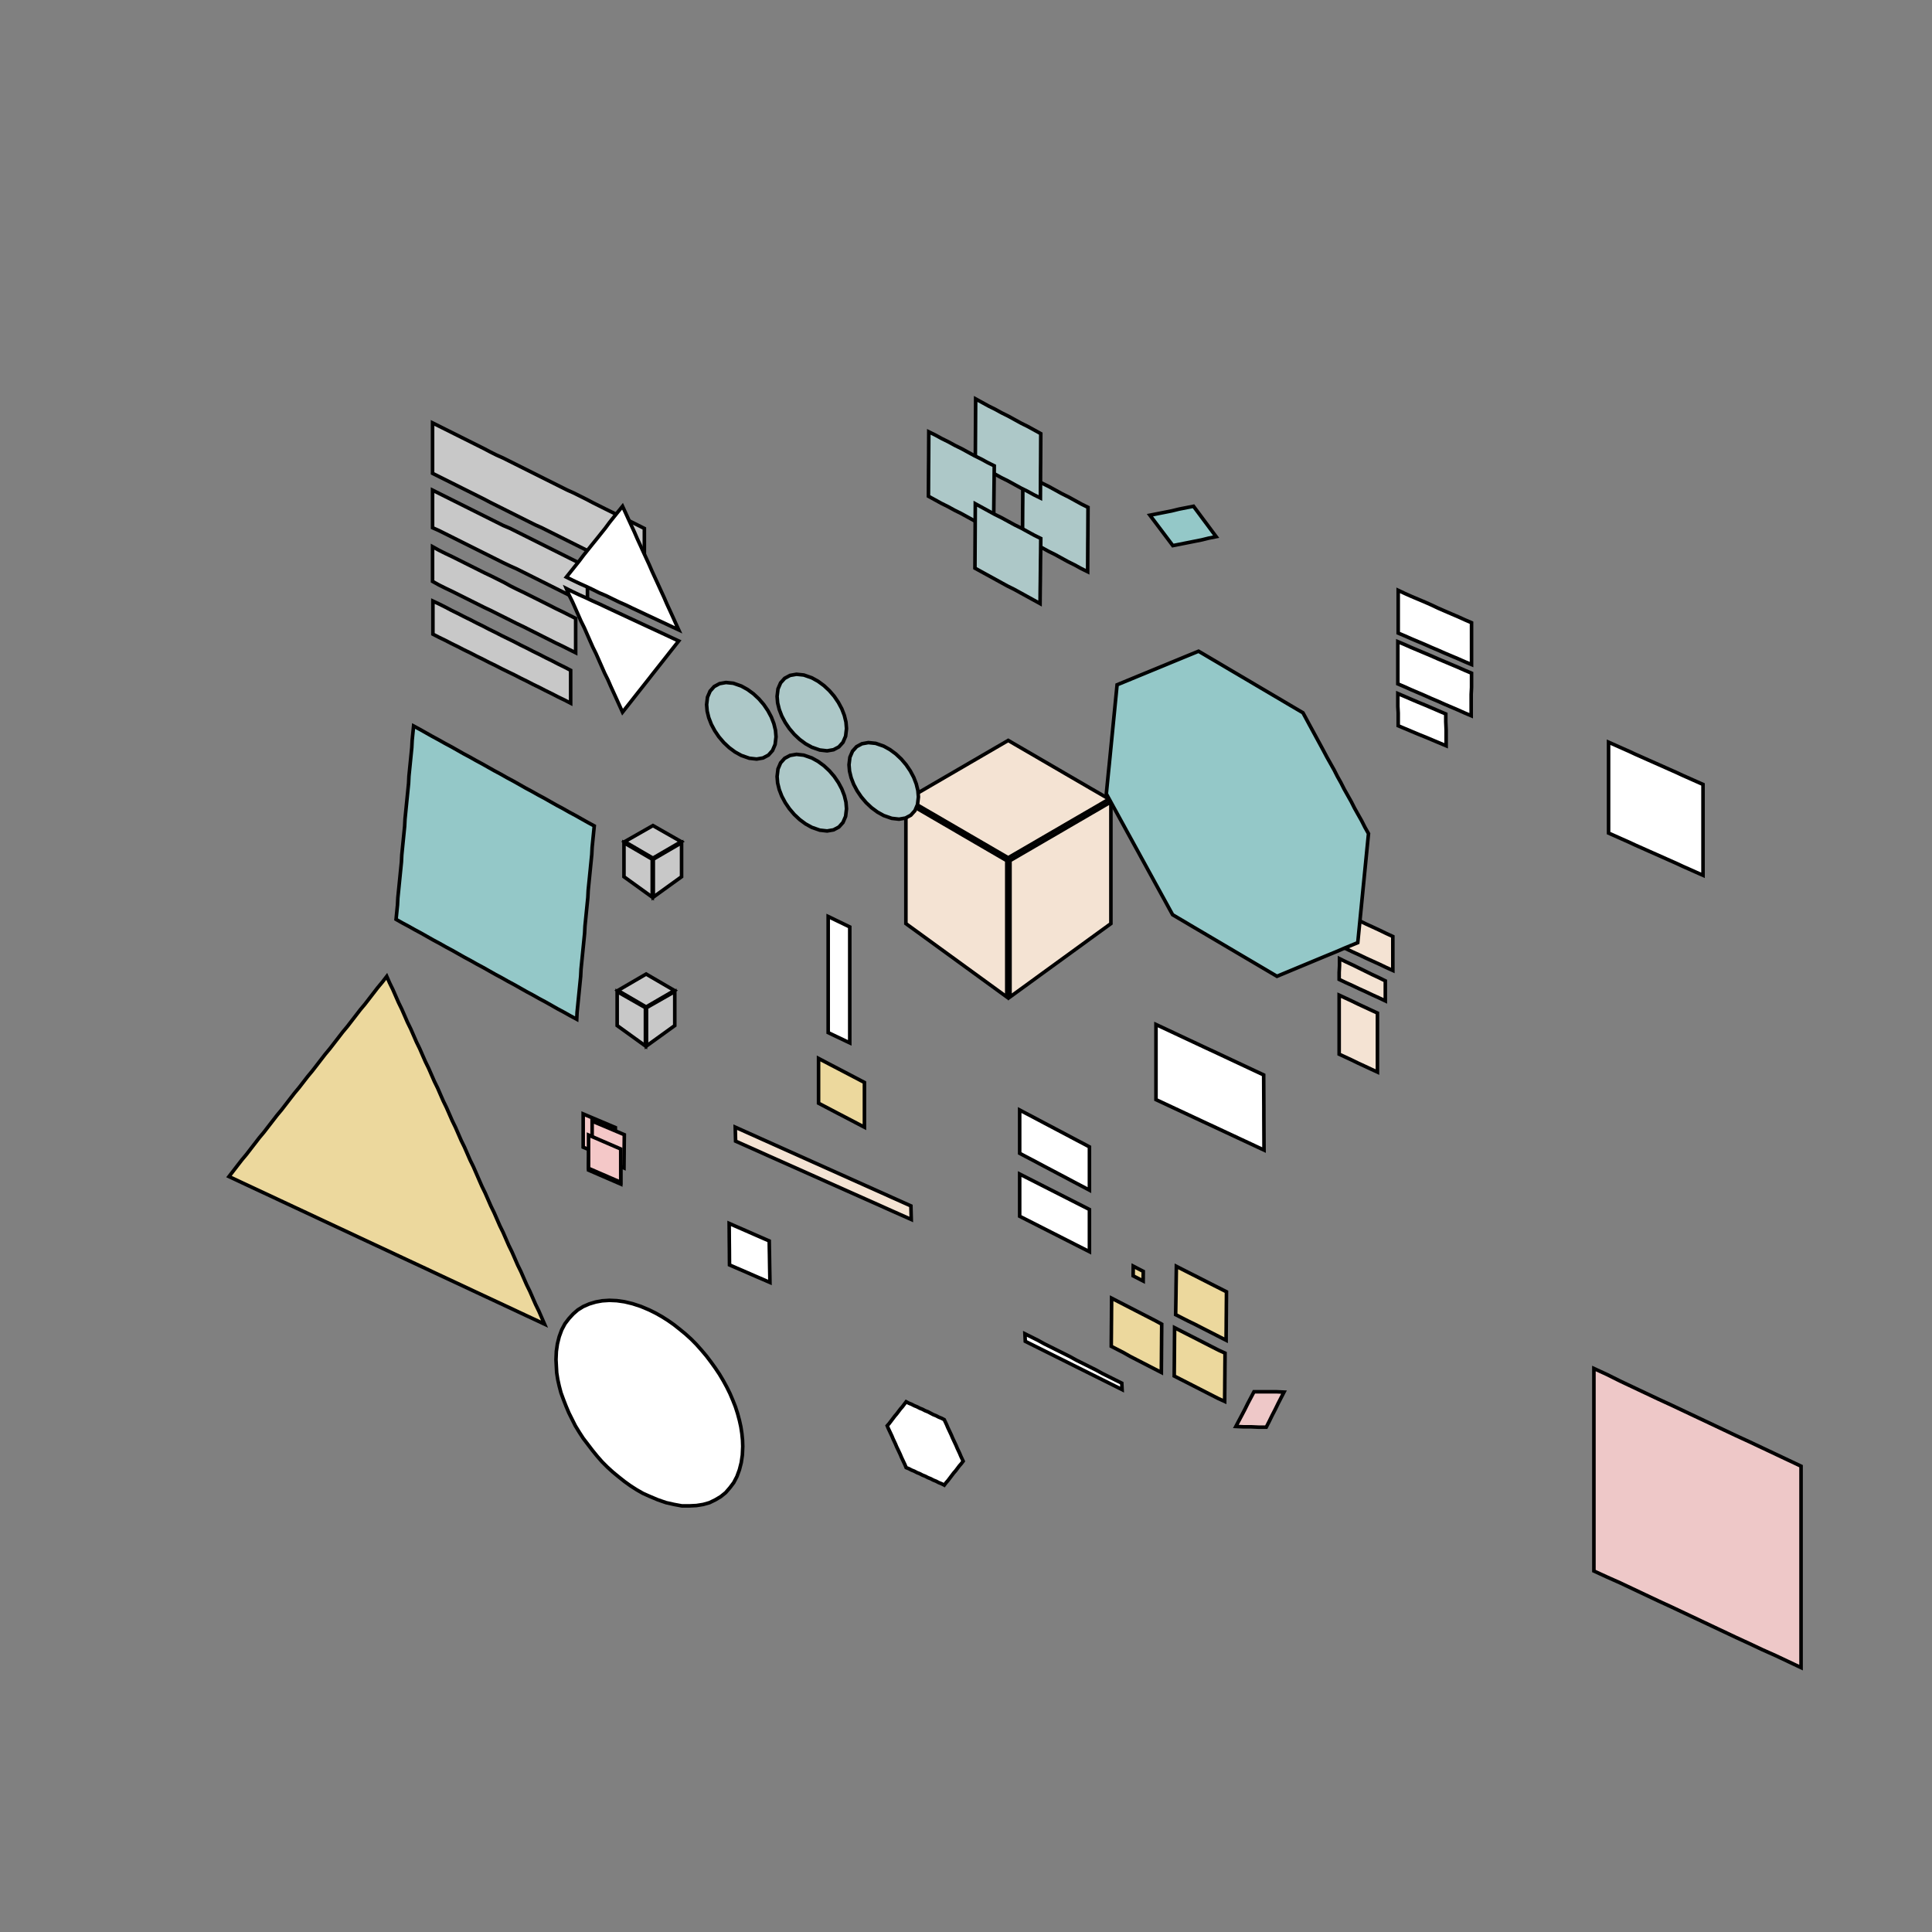 <!DOCTYPE svg>
<svg xmlns="http://www.w3.org/2000/svg" xmlns:xlink="http://www.w3.org/1999/xlink" width="1080" height="1080">
<rect width="100%" height="100%" fill="#808080" stroke="none"/>
<g transform="translate(540,540)">
<g transform="scale(2,2)">
<path stroke="rgb(0,0,0)" stroke-opacity="1" fill="rgb(148,200,200)" fill-opacity="1" id="bb1_2_" d="M-154.4 -67.08 L-152.6 -66.11 L-150.9 -65.15 L-149.2 -64.19 L-147.4 -63.22 L-145.7 -62.26 L-143.9 -61.3 L-142.2 -60.34 L-140.5 -59.37 L-138.7 -58.41 L-137 -57.45 L-135.2 -56.48 L-133.5 -55.52 L-131.8 -54.56 L-130 -53.6 L-128.3 -52.63 L-126.5 -51.67 L-124.8 -50.71 L-123.1 -49.74 L-121.3 -48.78 L-119.6 -47.82 L-117.8 -46.86 L-116.1 -45.89 L-114.4 -44.93 L-112.6 -43.97 L-110.9 -43 L-109.1 -42.04 L-107.4 -41.08 L-105.7 -40.12 L-103.9 -39.15 L-104.1 -37.15 L-104.3 -35.15 L-104.5 -33.15 L-104.6 -31.15 L-104.8 -29.15 L-105 -27.14 L-105.2 -25.14 L-105.4 -23.14 L-105.6 -21.14 L-105.7 -19.14 L-105.9 -17.14 L-106.1 -15.14 L-106.3 -13.13 L-106.5 -11.13 L-106.6 -9.132 L-106.8 -7.13 L-107 -5.129 L-107.2 -3.127 L-107.4 -1.126 L-107.6 0.876 L-107.7 2.877 L-107.9 4.878 L-108.1 6.88 L-108.3 8.881 L-108.5 10.88 L-108.7 12.88 L-108.8 14.89 L-110.6 13.92 L-112.3 12.96 L-114.1 12 L-115.8 11.03 L-117.5 10.07 L-119.3 9.109 L-121 8.146 L-122.8 7.183 L-124.5 6.22 L-126.2 5.257 L-128 4.294 L-129.7 3.331 L-131.5 2.368 L-133.2 1.406 L-134.9 0.443 L-136.7 -0.52 L-138.4 -1.483 L-140.2 -2.446 L-141.9 -3.409 L-143.6 -4.372 L-145.4 -5.334 L-147.1 -6.297 L-148.9 -7.26 L-150.6 -8.223 L-152.3 -9.186 L-154.1 -10.15 L-155.8 -11.11 L-157.6 -12.07 L-159.3 -13.04 L-159.1 -15.04 L-158.9 -17.04 L-158.8 -19.04 L-158.6 -21.04 L-158.4 -23.04 L-158.2 -25.05 L-158 -27.05 L-157.8 -29.05 L-157.7 -31.05 L-157.5 -33.05 L-157.3 -35.05 L-157.1 -37.05 L-156.9 -39.06 L-156.8 -41.06 L-156.6 -43.06 L-156.4 -45.06 L-156.2 -47.06 L-156 -49.06 L-155.8 -51.06 L-155.7 -53.07 L-155.5 -55.07 L-155.3 -57.07 L-155.1 -59.07 L-154.9 -61.07 L-154.8 -63.07 L-154.6 -65.07 L-154.4 -67.08 Z " />
<path stroke="rgb(0,0,0)" stroke-opacity="1" fill="rgb(236,216,157)" fill-opacity="1" id="pr2_1_" d="M72.7 104.6 L70.94 103.7 L69.18 102.8 L67.41 101.9 L65.65 101 L63.89 100.1 L62.13 99.25 L60.36 98.35 L58.6 97.45 L58.63 95.52 L58.66 93.59 L58.69 91.66 L58.71 89.74 L58.74 87.81 L58.77 85.88 L58.8 83.95 L60.55 84.84 L62.3 85.73 L64.05 86.61 L65.8 87.5 L67.55 88.39 L69.3 89.28 L71.05 90.16 L72.8 91.05 L72.79 92.99 L72.77 94.94 L72.76 96.88 L72.74 98.82 L72.73 100.8 L72.71 102.7 L72.7 104.6 Z " />
<path stroke="rgb(0,0,0)" stroke-opacity="1" fill="rgb(236,216,157)" fill-opacity="1" id="pr1_1_" d="M49.52 88.04 L49.17 87.86 L48.82 87.68 L48.47 87.5 L48.12 87.32 L47.77 87.14 L47.42 86.96 L47.07 86.78 L46.72 86.6 L46.72 86.21 L46.72 85.83 L46.73 85.44 L46.73 85.05 L46.73 84.67 L46.73 84.28 L46.74 83.89 L47.09 84.07 L47.44 84.25 L47.79 84.44 L48.14 84.62 L48.49 84.8 L48.84 84.98 L49.19 85.16 L49.54 85.34 L49.54 85.72 L49.54 86.11 L49.53 86.49 L49.53 86.88 L49.53 87.27 L49.52 87.65 L49.52 88.04 Z " />
<path stroke="rgb(0,0,0)" stroke-opacity="1" fill="rgb(236,216,157)" fill-opacity="1" id="pr3_1_" d="M54.6 113.6 L52.85 112.7 L51.1 111.8 L49.35 110.9 L47.6 110 L45.85 109.1 L44.1 108.1 L42.35 107.2 L40.6 106.3 L40.61 104.4 L40.63 102.5 L40.64 100.6 L40.66 98.64 L40.67 96.71 L40.69 94.78 L40.7 92.85 L42.45 93.75 L44.2 94.65 L45.95 95.55 L47.7 96.45 L49.45 97.35 L51.2 98.25 L52.95 99.15 L54.7 100.1 L54.69 102 L54.67 103.9 L54.66 105.8 L54.64 107.8 L54.63 109.7 L54.61 111.6 L54.6 113.6 Z " />
<path stroke="rgb(0,0,0)" stroke-opacity="1" fill="rgb(236,216,157)" fill-opacity="1" id="pr4_1_" d="M72.3 121.7 L70.54 120.9 L68.77 120 L67.01 119.1 L65.25 118.2 L63.49 117.3 L61.73 116.4 L59.96 115.5 L58.2 114.6 L58.21 112.7 L58.23 110.8 L58.24 108.9 L58.26 106.9 L58.27 105 L58.29 103.1 L58.3 101.1 L60.06 102 L61.82 102.9 L63.59 103.8 L65.35 104.7 L67.11 105.6 L68.87 106.5 L70.64 107.4 L72.4 108.2 L72.39 110.2 L72.37 112.1 L72.36 114 L72.34 116 L72.33 117.9 L72.31 119.8 L72.3 121.7 Z " />
<path stroke="rgb(0,0,0)" stroke-opacity="1" fill="rgb(238,200,200)" fill-opacity="1" id="ll1_1_" d="M233.4 196.1 L229.8 194.4 L226.2 192.7 L222.6 191.1 L219 189.4 L215.3 187.7 L211.7 186 L208.1 184.3 L204.5 182.6 L200.9 180.9 L197.3 179.2 L193.6 177.5 L190 175.8 L186.4 174.1 L182.8 172.4 L179.2 170.8 L175.5 169.1 L175.5 165 L175.5 161 L175.5 157 L175.5 152.9 L175.5 148.9 L175.5 144.8 L175.5 140.8 L175.5 136.8 L175.5 132.7 L175.5 128.7 L175.5 124.7 L175.5 120.6 L175.5 116.6 L175.5 112.5 L179.2 114.2 L182.8 116 L186.4 117.7 L190 119.4 L193.6 121.1 L197.3 122.8 L200.9 124.5 L204.5 126.2 L208.1 127.9 L211.7 129.6 L215.3 131.3 L219 133 L222.6 134.7 L226.2 136.4 L229.8 138.1 L233.4 139.8 L233.4 143.8 L233.4 147.9 L233.4 151.9 L233.4 155.9 L233.4 159.9 L233.4 163.9 L233.4 168 L233.4 172 L233.4 176 L233.4 180 L233.4 184.1 L233.4 188.1 L233.4 192.1 L233.4 196.1 Z " />
<path stroke="rgb(0,0,0)" stroke-opacity="1" fill="rgb(255,255,255)" fill-opacity="1" id="cl1_1_" d="M43.63 118.4 L41.83 117.5 L40.03 116.6 L38.22 115.7 L36.42 114.8 L34.61 113.9 L32.81 113 L31 112.1 L29.2 111.2 L27.4 110.3 L25.59 109.4 L23.79 108.5 L21.98 107.6 L20.18 106.7 L18.37 105.8 L16.57 104.9 L16.47 102.8 L18.27 103.7 L20.08 104.6 L21.88 105.6 L23.69 106.5 L25.49 107.4 L27.3 108.3 L29.1 109.2 L30.9 110.2 L32.71 111.1 L34.51 112 L36.32 112.9 L38.12 113.9 L39.93 114.8 L41.73 115.7 L43.54 116.6 L43.63 118.4 Z " />
<path stroke="rgb(0,0,0)" stroke-opacity="1" fill="rgb(255,255,255)" fill-opacity="1" id="a5_2_" d="M206 -50.75 L204.1 -51.59 L202.2 -52.44 L200.3 -53.28 L198.5 -54.12 L196.6 -54.96 L194.7 -55.81 L192.8 -56.65 L190.9 -57.49 L189 -58.34 L187.1 -59.18 L185.3 -60.02 L183.4 -60.86 L181.5 -61.71 L179.6 -62.55 L179.6 -60.6 L179.6 -58.64 L179.6 -56.69 L179.6 -54.73 L179.6 -52.78 L179.6 -50.83 L179.6 -48.87 L179.6 -46.92 L179.6 -44.97 L179.6 -43.01 L179.6 -41.06 L179.6 -39.1 L179.6 -37.15 L181.5 -36.31 L183.4 -35.46 L185.3 -34.62 L187.1 -33.78 L189 -32.94 L190.9 -32.09 L192.8 -31.25 L194.7 -30.41 L196.6 -29.56 L198.5 -28.72 L200.3 -27.88 L202.2 -27.04 L204.1 -26.19 L206 -25.35 L206 -27.3 L206 -29.26 L206 -31.21 L206 -33.17 L206 -35.12 L206 -37.07 L206 -39.03 L206 -40.98 L206 -42.93 L206 -44.89 L206 -46.84 L206 -48.8 L206 -50.75 Z " />
<path stroke="rgb(0,0,0)" stroke-opacity="1" fill="rgb(255,255,255)" fill-opacity="1" id="a6_2_" d="M83.3 51.45 L81.52 50.62 L79.75 49.79 L77.97 48.96 L76.19 48.13 L74.42 47.3 L72.64 46.47 L70.86 45.64 L69.09 44.81 L67.31 43.99 L65.54 43.16 L63.76 42.33 L61.98 41.5 L60.21 40.67 L58.43 39.84 L56.65 39.01 L54.88 38.18 L53.1 37.35 L53.1 35.25 L53.1 33.15 L53.1 31.05 L53.1 28.95 L53.1 26.85 L53.1 24.75 L53.1 22.65 L53.1 20.55 L53.1 18.45 L53.1 16.35 L54.87 17.18 L56.64 18.01 L58.41 18.84 L60.18 19.67 L61.95 20.5 L63.72 21.33 L65.49 22.16 L67.26 22.99 L69.04 23.81 L70.81 24.64 L72.58 25.47 L74.35 26.3 L76.12 27.13 L77.89 27.96 L79.66 28.79 L81.43 29.62 L83.2 30.45 L83.21 32.36 L83.22 34.27 L83.23 36.18 L83.24 38.09 L83.25 40 L83.25 41.9 L83.26 43.81 L83.27 45.72 L83.28 47.63 L83.29 49.54 L83.3 51.45 Z " />
<path stroke="rgb(0,0,0)" stroke-opacity="1" fill="rgb(148,200,200)" fill-opacity="1" id="rtr1_2_" d="M69.92 -120 L67.9 -119.6 L65.88 -119.1 L63.86 -118.7 L61.85 -118.3 L59.83 -117.9 L57.81 -117.5 L56.53 -119.2 L55.25 -120.9 L53.97 -122.6 L52.69 -124.3 L51.41 -126 L53.44 -126.4 L55.47 -126.8 L57.5 -127.2 L59.53 -127.7 L61.56 -128.1 L63.59 -128.5 L64.86 -126.8 L66.12 -125.1 L67.39 -123.4 L68.65 -121.7 L69.92 -120 Z " />
<path stroke="rgb(0,0,0)" stroke-opacity="1" fill="rgb(238,200,200)" fill-opacity="1" id="sg1_2_" d="M75.43 128.7 L76.27 127.1 L77.12 125.5 L77.96 123.9 L78.8 122.2 L79.65 120.6 L80.49 119 L82.59 119 L84.69 119 L86.78 119 L88.88 119.1 L88.05 120.7 L87.23 122.3 L86.4 124 L85.57 125.6 L84.74 127.3 L83.92 128.9 L81.79 128.9 L79.67 128.8 L77.55 128.8 L75.43 128.7 Z " />
<path stroke="rgb(0,0,0)" stroke-opacity="1" fill="rgb(255,255,255)" fill-opacity="1" id="a12_2_" d="M-54.8 88.45 L-56.68 87.63 L-58.57 86.82 L-60.45 86 L-62.33 85.18 L-64.22 84.37 L-66.1 83.55 L-66.12 81.62 L-66.13 79.68 L-66.15 77.75 L-66.17 75.82 L-66.18 73.88 L-66.2 71.95 L-64.33 72.77 L-62.47 73.58 L-60.6 74.4 L-58.73 75.22 L-56.87 76.03 L-55 76.85 L-54.97 78.78 L-54.93 80.72 L-54.9 82.65 L-54.87 84.58 L-54.83 86.52 L-54.8 88.45 Z " />
<path stroke="rgb(0,0,0)" stroke-opacity="1" fill="rgb(255,255,255)" fill-opacity="1" id="secscl1_2_" d="M-32.49 21.49 L-33.25 21.13 L-34 20.77 L-34.75 20.41 L-35.51 20.05 L-36.26 19.7 L-37.01 19.34 L-37.76 18.98 L-38.52 18.62 L-38.52 17.81 L-38.52 17 L-38.52 16.19 L-38.52 15.37 L-38.52 14.56 L-38.52 13.75 L-38.52 12.94 L-38.52 12.13 L-38.52 11.32 L-38.52 10.51 L-38.52 9.695 L-38.52 8.883 L-38.52 8.072 L-38.52 7.261 L-38.52 6.449 L-38.52 5.638 L-38.52 4.827 L-38.52 4.015 L-38.52 3.204 L-38.52 2.393 L-38.52 1.581 L-38.52 0.77 L-38.52 -0.041 L-38.52 -0.853 L-38.52 -1.664 L-38.52 -2.475 L-38.52 -3.287 L-38.52 -4.098 L-38.52 -4.909 L-38.52 -5.721 L-38.52 -6.532 L-38.52 -7.343 L-38.52 -8.155 L-38.52 -8.966 L-38.52 -9.778 L-38.52 -10.59 L-38.52 -11.4 L-38.52 -12.21 L-38.52 -13.02 L-38.52 -13.83 L-37.76 -13.47 L-37.01 -13.11 L-36.26 -12.74 L-35.51 -12.38 L-34.75 -12.02 L-34 -11.65 L-33.25 -11.29 L-32.49 -10.92 L-32.49 -10.11 L-32.49 -9.304 L-32.49 -8.494 L-32.49 -7.684 L-32.49 -6.873 L-32.49 -6.063 L-32.49 -5.253 L-32.49 -4.442 L-32.49 -3.632 L-32.49 -2.822 L-32.49 -2.011 L-32.49 -1.201 L-32.49 -0.391 L-32.49 0.42 L-32.49 1.23 L-32.49 2.04 L-32.49 2.851 L-32.49 3.661 L-32.49 4.471 L-32.49 5.282 L-32.49 6.092 L-32.49 6.902 L-32.49 7.713 L-32.49 8.523 L-32.49 9.333 L-32.49 10.14 L-32.49 10.95 L-32.49 11.76 L-32.49 12.57 L-32.49 13.38 L-32.49 14.2 L-32.49 15.01 L-32.49 15.82 L-32.49 16.63 L-32.49 17.44 L-32.49 18.25 L-32.49 19.06 L-32.49 19.87 L-32.49 20.68 L-32.49 21.49 Z " />
<path stroke="rgb(0,0,0)" stroke-opacity="1" fill="rgb(255,255,255)" fill-opacity="1" id="a7_1_" d="M141.3 -84.25 L139.4 -85.05 L137.6 -85.85 L135.7 -86.65 L133.8 -87.45 L132 -88.25 L130.1 -89.05 L128.3 -89.85 L126.4 -90.65 L124.5 -91.45 L122.7 -92.25 L120.8 -93.05 L120.8 -95.03 L120.8 -97.02 L120.8 -99 L120.8 -101 L120.8 -103 L120.8 -105 L122.7 -104.1 L124.5 -103.3 L126.4 -102.5 L128.3 -101.7 L130.1 -100.9 L132 -100 L133.8 -99.22 L135.7 -98.4 L137.6 -97.59 L139.4 -96.77 L141.3 -95.95 L141.3 -94 L141.3 -92.05 L141.3 -90.1 L141.3 -88.15 L141.3 -86.2 L141.3 -84.25 Z " />
<path stroke="rgb(0,0,0)" stroke-opacity="1" fill="rgb(255,255,255)" fill-opacity="1" id="a8_1_" d="M141.2 -69.95 L139.3 -70.76 L137.5 -71.57 L135.6 -72.38 L133.7 -73.19 L131.9 -74 L130 -74.8 L128.2 -75.61 L126.3 -76.42 L124.4 -77.23 L122.6 -78.04 L120.7 -78.85 L120.7 -80.82 L120.7 -82.78 L120.7 -84.75 L120.7 -86.72 L120.7 -88.68 L120.7 -90.65 L122.6 -89.85 L124.4 -89.05 L126.3 -88.25 L128.2 -87.45 L130.1 -86.65 L131.9 -85.85 L133.8 -85.05 L135.7 -84.25 L137.6 -83.45 L139.4 -82.65 L141.3 -81.85 L141.3 -79.87 L141.3 -77.88 L141.2 -75.9 L141.2 -73.92 L141.2 -71.93 L141.2 -69.95 Z " />
<path stroke="rgb(0,0,0)" stroke-opacity="1" fill="rgb(255,255,255)" fill-opacity="1" id="a9_1_" d="M134.2 -61.55 L132.3 -62.35 L130.4 -63.15 L128.5 -63.95 L126.5 -64.75 L124.6 -65.55 L122.7 -66.35 L120.8 -67.15 L120.8 -68.95 L120.8 -70.75 L120.7 -72.55 L120.7 -74.35 L120.7 -76.15 L122.6 -75.34 L124.5 -74.52 L126.4 -73.71 L128.4 -72.89 L130.3 -72.08 L132.2 -71.26 L134.1 -70.45 L134.1 -68.23 L134.2 -66 L134.2 -63.77 L134.2 -61.55 Z " />
<path stroke="rgb(0,0,0)" stroke-opacity="1" fill="rgb(255,255,255)" fill-opacity="1" id="a17_1_" d="M34.5 62.65 L32.73 61.71 L30.95 60.78 L29.18 59.84 L27.41 58.9 L25.64 57.97 L23.86 57.03 L22.09 56.1 L20.32 55.16 L18.55 54.22 L16.77 53.29 L15 52.35 L15 50.33 L15 48.32 L15 46.3 L15 44.28 L15 42.27 L15 40.25 L16.77 41.19 L18.55 42.12 L20.32 43.06 L22.09 44 L23.86 44.93 L25.64 45.87 L27.41 46.8 L29.18 47.74 L30.95 48.68 L32.73 49.61 L34.5 50.55 L34.5 52.57 L34.5 54.58 L34.5 56.6 L34.5 58.62 L34.5 60.63 L34.5 62.65 Z " />
<path stroke="rgb(0,0,0)" stroke-opacity="1" fill="rgb(255,255,255)" fill-opacity="1" id="a16_1_" d="M34.5 79.85 L32.73 78.95 L30.95 78.05 L29.18 77.15 L27.41 76.25 L25.64 75.35 L23.86 74.45 L22.09 73.55 L20.32 72.65 L18.55 71.75 L16.77 70.85 L15 69.95 L15 67.98 L15 66.02 L15 64.05 L15 62.08 L15 60.12 L15 58.15 L16.77 59.05 L18.55 59.95 L20.32 60.85 L22.09 61.75 L23.86 62.65 L25.64 63.55 L27.41 64.45 L29.18 65.35 L30.95 66.25 L32.73 67.15 L34.5 68.05 L34.5 70.02 L34.5 71.98 L34.5 73.95 L34.5 75.92 L34.5 77.88 L34.5 79.85 Z " />
<path stroke="rgb(0,0,0)" stroke-opacity="1" fill="rgb(236,216,157)" fill-opacity="1" id="scltrs1_1_" d="M-28.39 45.06 L-30.22 44.1 L-32.05 43.14 L-33.89 42.18 L-35.72 41.23 L-37.55 40.27 L-39.38 39.31 L-41.21 38.35 L-41.21 36.27 L-41.21 34.18 L-41.21 32.1 L-41.21 30.01 L-41.21 27.93 L-41.21 25.84 L-39.38 26.8 L-37.55 27.76 L-35.72 28.71 L-33.89 29.67 L-32.05 30.63 L-30.22 31.59 L-28.39 32.55 L-28.39 34.63 L-28.39 36.72 L-28.39 38.8 L-28.39 40.89 L-28.39 42.97 L-28.39 45.06 Z " />
<path stroke="rgb(0,0,0)" stroke-opacity="1" fill="rgb(244,227,211)" fill-opacity="1" id="a15_1_" d="M119.3 1.25 L117.4 0.388 L115.6 -0.475 L113.7 -1.338 L111.8 -2.2 L110 -3.063 L108.1 -3.925 L106.3 -4.788 L104.4 -5.65 L104.4 -7.57 L104.4 -9.49 L104.4 -11.41 L104.4 -13.33 L104.4 -15.25 L106.3 -14.38 L108.1 -13.5 L110 -12.63 L111.8 -11.75 L113.7 -10.88 L115.6 -10 L117.4 -9.125 L119.3 -8.25 L119.3 -6.35 L119.3 -4.45 L119.3 -2.55 L119.3 -0.65 L119.3 1.25 Z " />
<path stroke="rgb(0,0,0)" stroke-opacity="1" fill="rgb(244,227,211)" fill-opacity="1" id="a14_1_" d="M117.2 9.75 L115.4 8.893 L113.5 8.036 L111.7 7.179 L109.8 6.321 L108 5.464 L106.1 4.607 L104.3 3.75 L104.3 1.817 L104.4 -0.117 L104.4 -2.05 L106.2 -1.164 L108.1 -0.279 L109.9 0.607 L111.7 1.493 L113.5 2.379 L115.4 3.264 L117.2 4.15 L117.2 6.017 L117.2 7.883 L117.2 9.75 Z " />
<path stroke="rgb(0,0,0)" stroke-opacity="1" fill="rgb(244,227,211)" fill-opacity="1" id="a13_1_" d="M115 29.65 L113.2 28.82 L111.4 27.98 L109.6 27.15 L107.9 26.32 L106.1 25.48 L104.3 24.65 L104.3 22.59 L104.3 20.52 L104.3 18.46 L104.3 16.4 L104.3 14.34 L104.3 12.27 L104.3 10.21 L104.3 8.15 L106.1 8.983 L107.9 9.817 L109.6 10.65 L111.4 11.48 L113.2 12.32 L115 13.15 L115 15.21 L115 17.27 L115 19.34 L115 21.4 L115 23.46 L115 25.52 L115 27.59 L115 29.65 Z " />
<path stroke="rgb(0,0,0)" stroke-opacity="1" fill="rgb(200,200,200)" fill-opacity="1" id="a1_2_" d="M-110.5 -73.45 L-112.2 -74.33 L-114 -75.2 L-115.7 -76.08 L-117.5 -76.96 L-119.2 -77.84 L-121 -78.71 L-122.7 -79.59 L-124.5 -80.47 L-126.2 -81.35 L-128 -82.22 L-129.8 -83.1 L-131.5 -83.98 L-133.3 -84.85 L-135 -85.73 L-136.8 -86.61 L-138.5 -87.49 L-140.3 -88.36 L-142 -89.24 L-143.8 -90.12 L-145.5 -91 L-147.3 -91.87 L-149 -92.75 L-149 -94.61 L-149 -96.47 L-149 -98.33 L-149 -100.2 L-149 -102 L-147.3 -101.2 L-145.5 -100.3 L-143.8 -99.4 L-142 -98.52 L-140.3 -97.64 L-138.5 -96.76 L-136.8 -95.88 L-135 -95 L-133.3 -94.11 L-131.5 -93.23 L-129.8 -92.35 L-128 -91.47 L-126.2 -90.59 L-124.5 -89.7 L-122.7 -88.82 L-121 -87.94 L-119.2 -87.06 L-117.5 -86.18 L-115.7 -85.3 L-114 -84.41 L-112.2 -83.53 L-110.5 -82.65 L-110.5 -80.81 L-110.5 -78.97 L-110.5 -77.13 L-110.5 -75.29 L-110.5 -73.45 Z " />
<path stroke="rgb(0,0,0)" stroke-opacity="1" fill="rgb(200,200,200)" fill-opacity="1" id="a4_2_" d="M-89.9 -108.2 L-91.69 -109 L-93.49 -109.9 L-95.28 -110.8 L-97.08 -111.7 L-98.87 -112.6 L-100.7 -113.5 L-102.5 -114.4 L-104.3 -115.3 L-106 -116.2 L-107.8 -117.1 L-109.6 -118 L-111.4 -118.9 L-113.2 -119.8 L-115 -120.7 L-116.8 -121.6 L-118.6 -122.5 L-120.4 -123.3 L-122.2 -124.2 L-124 -125.1 L-125.8 -126 L-127.6 -126.9 L-129.4 -127.8 L-131.2 -128.7 L-133 -129.6 L-134.7 -130.5 L-136.5 -131.4 L-138.3 -132.3 L-140.1 -133.2 L-141.9 -134.1 L-143.7 -135 L-145.5 -135.9 L-147.3 -136.8 L-149.1 -137.7 L-149.1 -139.7 L-149.1 -141.7 L-149.1 -143.7 L-149.1 -145.7 L-149.1 -147.7 L-149.1 -149.7 L-149.1 -151.8 L-147.3 -150.9 L-145.5 -150 L-143.7 -149.1 L-141.9 -148.2 L-140.1 -147.3 L-138.3 -146.4 L-136.5 -145.5 L-134.7 -144.6 L-133 -143.7 L-131.2 -142.8 L-129.4 -142 L-127.6 -141.1 L-125.8 -140.2 L-124 -139.3 L-122.2 -138.4 L-120.4 -137.5 L-118.6 -136.6 L-116.8 -135.7 L-115 -134.8 L-113.2 -133.9 L-111.4 -133 L-109.6 -132.2 L-107.8 -131.3 L-106 -130.4 L-104.3 -129.5 L-102.5 -128.6 L-100.7 -127.7 L-98.87 -126.8 L-97.08 -125.9 L-95.28 -125 L-93.49 -124.1 L-91.69 -123.2 L-89.9 -122.3 L-89.9 -120.3 L-89.9 -118.3 L-89.9 -116.3 L-89.9 -114.2 L-89.9 -112.2 L-89.9 -110.2 L-89.9 -108.2 Z " />
<path stroke="rgb(0,0,0)" stroke-opacity="1" fill="rgb(200,200,200)" fill-opacity="1" id="a2_1_" d="M-109.1 -87.55 L-110.9 -88.45 L-112.7 -89.36 L-114.6 -90.26 L-116.4 -91.17 L-118.2 -92.07 L-120 -92.98 L-121.8 -93.88 L-123.6 -94.79 L-125.5 -95.69 L-127.3 -96.6 L-129.1 -97.5 L-130.9 -98.4 L-132.7 -99.31 L-134.6 -100.2 L-136.4 -101.1 L-138.2 -102 L-140 -102.9 L-141.8 -103.8 L-143.6 -104.7 L-145.5 -105.6 L-147.3 -106.5 L-149.1 -107.5 L-149.1 -109.4 L-149.1 -111.3 L-149.1 -113.3 L-149.1 -115.2 L-149.1 -117.2 L-147.3 -116.2 L-145.5 -115.3 L-143.6 -114.4 L-141.8 -113.5 L-140 -112.6 L-138.2 -111.7 L-136.4 -110.8 L-134.6 -109.9 L-132.7 -109 L-130.9 -108.1 L-129.1 -107.2 L-127.3 -106.2 L-125.5 -105.3 L-123.6 -104.4 L-121.8 -103.5 L-120 -102.6 L-118.2 -101.7 L-116.4 -100.8 L-114.6 -99.88 L-112.7 -98.97 L-110.9 -98.06 L-109.1 -97.15 L-109.1 -95.23 L-109.1 -93.31 L-109.1 -91.39 L-109.1 -89.47 L-109.1 -87.55 Z " />
<path stroke="rgb(0,0,0)" stroke-opacity="1" fill="rgb(200,200,200)" fill-opacity="1" id="a3_1_" d="M-105.8 -101.2 L-107.6 -102 L-109.4 -102.9 L-111.2 -103.8 L-113 -104.7 L-114.8 -105.6 L-116.6 -106.5 L-118.4 -107.4 L-120.2 -108.3 L-122 -109.2 L-123.8 -110.1 L-125.6 -111 L-127.4 -111.8 L-129.3 -112.7 L-131.1 -113.6 L-132.9 -114.5 L-134.7 -115.4 L-136.5 -116.3 L-138.3 -117.2 L-140.1 -118.1 L-141.9 -119 L-143.7 -119.9 L-145.5 -120.8 L-147.3 -121.7 L-149.1 -122.5 L-149.1 -124.6 L-149.1 -126.7 L-149.1 -128.8 L-149.1 -130.9 L-149.1 -133 L-147.3 -132.1 L-145.5 -131.2 L-143.7 -130.3 L-141.9 -129.4 L-140.1 -128.5 L-138.3 -127.6 L-136.5 -126.7 L-134.7 -125.8 L-132.9 -124.9 L-131.1 -124 L-129.3 -123.1 L-127.4 -122.3 L-125.6 -121.4 L-123.8 -120.5 L-122 -119.6 L-120.2 -118.7 L-118.4 -117.8 L-116.6 -116.9 L-114.8 -116 L-113 -115.1 L-111.2 -114.2 L-109.4 -113.3 L-107.6 -112.4 L-105.8 -111.5 L-105.8 -109.5 L-105.8 -107.4 L-105.8 -105.3 L-105.8 -103.2 L-105.8 -101.2 Z " />
<path stroke="rgb(0,0,0)" stroke-opacity="1" fill="rgb(244,227,211)" fill-opacity="1" id="a11_1_" d="M-15.3 70.85 L-17.12 70.04 L-18.94 69.23 L-20.76 68.42 L-22.57 67.61 L-24.39 66.79 L-26.21 65.98 L-28.03 65.17 L-29.85 64.36 L-31.67 63.55 L-33.49 62.74 L-35.3 61.93 L-37.12 61.12 L-38.94 60.31 L-40.76 59.49 L-42.58 58.68 L-44.4 57.87 L-46.21 57.06 L-48.03 56.25 L-49.85 55.44 L-51.67 54.63 L-53.49 53.82 L-55.31 53.01 L-57.13 52.19 L-58.94 51.38 L-60.76 50.57 L-62.58 49.76 L-64.4 48.95 L-64.45 47 L-64.5 45.05 L-62.68 45.86 L-60.86 46.68 L-59.04 47.49 L-57.23 48.31 L-55.41 49.12 L-53.59 49.94 L-51.77 50.75 L-49.95 51.57 L-48.13 52.38 L-46.31 53.2 L-44.5 54.01 L-42.68 54.83 L-40.86 55.64 L-39.04 56.46 L-37.22 57.27 L-35.4 58.09 L-33.59 58.9 L-31.77 59.72 L-29.95 60.53 L-28.13 61.35 L-26.31 62.16 L-24.49 62.98 L-22.67 63.79 L-20.86 64.61 L-19.04 65.42 L-17.22 66.24 L-15.4 67.05 L-15.35 68.95 L-15.3 70.85 Z " />
<path stroke="rgb(0,0,0)" stroke-opacity="1" fill="rgb(244,200,200)" fill-opacity="1" id="fus1_1_" d="M-98 54.45 L-99.8 53.69 L-101.6 52.93 L-103.4 52.17 L-105.2 51.41 L-107 50.65 L-107 48.79 L-107 46.93 L-107 45.07 L-107 43.21 L-107 41.35 L-105.2 42.11 L-103.4 42.87 L-101.6 43.63 L-99.8 44.39 L-98 45.15 L-98 47.01 L-98 48.87 L-98 50.73 L-98 52.59 L-98 54.45 Z " />
<path stroke="rgb(0,0,0)" stroke-opacity="1" fill="rgb(244,200,200)" fill-opacity="1" id="fus2_1_" d="M-96.5 60.95 L-98.3 60.17 L-100.1 59.39 L-101.9 58.61 L-103.7 57.83 L-105.5 57.05 L-105.5 55.17 L-105.4 53.29 L-105.4 51.41 L-105.3 49.53 L-105.3 47.65 L-103.5 48.41 L-101.8 49.17 L-100 49.93 L-98.26 50.69 L-96.5 51.45 L-96.5 53.35 L-96.5 55.25 L-96.5 57.15 L-96.5 59.05 L-96.5 60.95 Z " />
<path stroke="rgb(0,0,0)" stroke-opacity="1" fill="rgb(244,200,200)" fill-opacity="1" id="fus3_1_" d="M-95.6 56.45 L-97.38 55.69 L-99.16 54.93 L-100.9 54.17 L-102.7 53.41 L-104.5 52.65 L-104.5 50.79 L-104.5 48.93 L-104.5 47.07 L-104.5 45.21 L-104.5 43.35 L-102.7 44.11 L-100.9 44.87 L-99.1 45.63 L-97.3 46.39 L-95.5 47.15 L-95.52 49.01 L-95.54 50.87 L-95.56 52.73 L-95.58 54.59 L-95.6 56.45 Z " />
<path stroke="rgb(0,0,0)" stroke-opacity="1" fill="rgb(244,200,200)" fill-opacity="1" id="fus4_1_" d="M-96.5 60.45 L-98.3 59.67 L-100.1 58.89 L-101.9 58.11 L-103.7 57.33 L-105.5 56.55 L-105.5 54.69 L-105.5 52.83 L-105.5 50.97 L-105.5 49.11 L-105.5 47.25 L-103.7 48.03 L-101.9 48.81 L-100.1 49.59 L-98.3 50.37 L-96.5 51.15 L-96.5 53.01 L-96.5 54.87 L-96.5 56.73 L-96.5 58.59 L-96.5 60.45 Z " />
<path stroke="rgb(0,0,0)" stroke-opacity="1" fill="rgb(173,200,200)" fill-opacity="1" id="swap1_1_" d="M34 -110.2 L32.18 -111.1 L30.36 -112.1 L28.54 -113 L26.72 -114 L24.9 -115 L23.08 -115.9 L21.26 -116.9 L19.44 -117.8 L17.62 -118.8 L15.8 -119.8 L15.81 -121.8 L15.82 -123.8 L15.83 -125.8 L15.84 -127.8 L15.86 -129.8 L15.87 -131.8 L15.88 -133.8 L15.89 -135.8 L15.9 -137.8 L17.72 -136.9 L19.54 -135.9 L21.36 -134.9 L23.18 -134 L25 -133 L26.82 -132 L28.64 -131.1 L30.46 -130.1 L32.28 -129.1 L34.1 -128.2 L34.09 -126.2 L34.08 -124.2 L34.07 -122.2 L34.06 -120.2 L34.04 -118.2 L34.03 -116.2 L34.02 -114.2 L34.01 -112.2 L34 -110.2 Z " />
<path stroke="rgb(0,0,0)" stroke-opacity="1" fill="rgb(173,200,200)" fill-opacity="1" id="swap3_1_" d="M20.8 -130.8 L18.98 -131.7 L17.16 -132.7 L15.34 -133.6 L13.52 -134.6 L11.7 -135.6 L9.88 -136.5 L8.06 -137.5 L6.24 -138.4 L4.42 -139.4 L2.6 -140.3 L2.611 -142.4 L2.622 -144.4 L2.633 -146.4 L2.644 -148.4 L2.656 -150.4 L2.667 -152.4 L2.678 -154.4 L2.689 -156.4 L2.7 -158.5 L4.52 -157.5 L6.34 -156.5 L8.16 -155.6 L9.98 -154.6 L11.8 -153.7 L13.62 -152.7 L15.44 -151.7 L17.26 -150.8 L19.08 -149.8 L20.9 -148.8 L20.89 -146.8 L20.88 -144.8 L20.87 -142.8 L20.86 -140.8 L20.84 -138.8 L20.83 -136.8 L20.82 -134.8 L20.81 -132.8 L20.8 -130.8 Z " />
<path stroke="rgb(0,0,0)" stroke-opacity="1" fill="rgb(173,200,200)" fill-opacity="1" id="swap2_1_" d="M7.7 -121.7 L5.88 -122.6 L4.06 -123.6 L2.24 -124.5 L0.42 -125.5 L-1.4 -126.5 L-3.22 -127.4 L-5.04 -128.4 L-6.86 -129.3 L-8.68 -130.3 L-10.5 -131.3 L-10.49 -133.3 L-10.48 -135.3 L-10.47 -137.3 L-10.46 -139.3 L-10.44 -141.3 L-10.43 -143.3 L-10.42 -145.3 L-10.41 -147.3 L-10.4 -149.3 L-8.57 -148.4 L-6.74 -147.4 L-4.91 -146.5 L-3.08 -145.5 L-1.25 -144.6 L0.58 -143.6 L2.41 -142.6 L4.24 -141.7 L6.07 -140.7 L7.9 -139.8 L7.878 -137.7 L7.856 -135.7 L7.833 -133.7 L7.811 -131.7 L7.789 -129.7 L7.767 -127.7 L7.744 -125.7 L7.722 -123.7 L7.7 -121.7 Z " />
<path stroke="rgb(0,0,0)" stroke-opacity="1" fill="rgb(173,200,200)" fill-opacity="1" id="swap4_1_" d="M20.7 -101.3 L18.88 -102.3 L17.06 -103.3 L15.24 -104.3 L13.42 -105.3 L11.6 -106.2 L9.78 -107.2 L7.96 -108.2 L6.14 -109.2 L4.32 -110.2 L2.5 -111.2 L2.511 -113.2 L2.522 -115.2 L2.533 -117.2 L2.544 -119.2 L2.556 -121.2 L2.567 -123.2 L2.578 -125.2 L2.589 -127.2 L2.6 -129.2 L4.43 -128.2 L6.26 -127.2 L8.09 -126.2 L9.92 -125.3 L11.75 -124.3 L13.58 -123.3 L15.41 -122.4 L17.24 -121.4 L19.07 -120.4 L20.9 -119.5 L20.88 -117.4 L20.86 -115.4 L20.83 -113.4 L20.81 -111.4 L20.79 -109.4 L20.77 -107.4 L20.74 -105.4 L20.72 -103.4 L20.7 -101.3 Z " />
<path stroke="rgb(0,0,0)" stroke-opacity="1" fill="rgb(244,227,211)" fill-opacity="1" id="a10_5_" d="M40 -46.65 L38.24 -45.63 L36.48 -44.6 L34.71 -43.57 L32.95 -42.55 L31.19 -41.53 L29.42 -40.5 L27.66 -39.48 L25.9 -38.45 L24.14 -37.43 L22.37 -36.4 L20.61 -35.38 L18.85 -34.35 L17.09 -33.33 L15.32 -32.3 L13.56 -31.28 L11.8 -30.25 L10.04 -31.28 L8.275 -32.3 L6.512 -33.33 L4.75 -34.35 L2.987 -35.38 L1.225 -36.4 L-0.537 -37.43 L-2.3 -38.45 L-4.063 -39.48 L-5.825 -40.5 L-7.587 -41.53 L-9.35 -42.55 L-11.11 -43.57 L-12.87 -44.6 L-14.64 -45.63 L-16.4 -46.65 L-14.64 -47.68 L-12.87 -48.7 L-11.11 -49.72 L-9.35 -50.75 L-7.587 -51.77 L-5.825 -52.8 L-4.063 -53.82 L-2.3 -54.85 L-0.537 -55.87 L1.225 -56.9 L2.987 -57.92 L4.75 -58.95 L6.512 -59.97 L8.275 -61 L10.04 -62.02 L11.8 -63.05 L13.56 -62.02 L15.32 -61 L17.09 -59.97 L18.85 -58.95 L20.61 -57.92 L22.37 -56.9 L24.14 -55.87 L25.9 -54.85 L27.66 -53.82 L29.42 -52.8 L31.19 -51.77 L32.95 -50.75 L34.71 -49.72 L36.48 -48.7 L38.24 -47.68 L40 -46.65 Z " />
<path stroke="rgb(0,0,0)" stroke-opacity="1" fill="rgb(244,227,211)" fill-opacity="1" id="a10_4_" d="M40.5 -11.85 L40.5 -13.85 L40.5 -15.85 L40.5 -17.85 L40.5 -19.85 L40.5 -21.85 L40.5 -23.85 L40.5 -25.85 L40.5 -27.85 L40.5 -29.85 L40.5 -31.85 L40.5 -33.85 L40.5 -35.85 L40.5 -37.85 L40.5 -39.85 L40.5 -41.85 L40.5 -43.85 L40.5 -45.85 L38.74 -44.83 L36.98 -43.8 L35.21 -42.78 L33.45 -41.75 L31.69 -40.73 L29.92 -39.7 L28.16 -38.68 L26.4 -37.65 L24.64 -36.62 L22.87 -35.6 L21.11 -34.57 L19.35 -33.55 L17.59 -32.52 L15.82 -31.5 L14.06 -30.47 L12.3 -29.45 L12.3 -27.44 L12.3 -25.44 L12.3 -23.43 L12.3 -21.43 L12.3 -19.42 L12.3 -17.42 L12.3 -15.41 L12.3 -13.41 L12.3 -11.4 L12.3 -9.397 L12.3 -7.392 L12.3 -5.387 L12.3 -3.382 L12.3 -1.376 L12.3 0.629 L12.3 2.634 L12.3 4.639 L12.3 6.645 L12.3 8.65 L13.96 7.444 L15.62 6.238 L17.28 5.032 L18.94 3.826 L20.59 2.621 L22.25 1.415 L23.91 0.209 L25.57 -0.997 L27.23 -2.203 L28.89 -3.409 L30.55 -4.615 L32.21 -5.821 L33.86 -7.026 L35.52 -8.232 L37.18 -9.438 L38.84 -10.64 L40.5 -11.85 Z " />
<path stroke="rgb(0,0,0)" stroke-opacity="1" fill="rgb(244,227,211)" fill-opacity="1" id="a10_3_" d="M-16.8 -45.85 L-16.8 -43.85 L-16.8 -41.85 L-16.8 -39.85 L-16.8 -37.85 L-16.8 -35.85 L-16.8 -33.85 L-16.8 -31.85 L-16.8 -29.85 L-16.8 -27.85 L-16.8 -25.85 L-16.8 -23.85 L-16.8 -21.85 L-16.8 -19.85 L-16.8 -17.85 L-16.8 -15.85 L-16.8 -13.85 L-16.8 -11.85 L-15.14 -10.64 L-13.48 -9.438 L-11.82 -8.232 L-10.16 -7.026 L-8.506 -5.821 L-6.847 -4.615 L-5.188 -3.409 L-3.529 -2.203 L-1.871 -0.997 L-0.212 0.209 L1.447 1.415 L3.106 2.621 L4.765 3.826 L6.424 5.032 L8.082 6.238 L9.741 7.444 L11.4 8.65 L11.4 6.645 L11.4 4.639 L11.4 2.634 L11.4 0.629 L11.4 -1.376 L11.4 -3.382 L11.4 -5.387 L11.4 -7.392 L11.4 -9.397 L11.4 -11.4 L11.4 -13.41 L11.4 -15.41 L11.4 -17.42 L11.4 -19.42 L11.4 -21.43 L11.4 -23.43 L11.4 -25.44 L11.4 -27.44 L11.4 -29.45 L9.637 -30.47 L7.875 -31.5 L6.112 -32.52 L4.35 -33.55 L2.587 -34.57 L0.825 -35.6 L-0.938 -36.62 L-2.7 -37.65 L-4.462 -38.68 L-6.225 -39.7 L-7.987 -40.73 L-9.75 -41.75 L-11.51 -42.78 L-13.27 -43.8 L-15.04 -44.83 L-16.8 -45.85 Z " />
<path stroke="rgb(0,0,0)" stroke-opacity="1" fill="rgb(200,200,200)" fill-opacity="1" id="circ1_5_" d="M-81.5 6.85 L-83.08 7.77 L-84.66 8.69 L-86.24 9.61 L-87.82 10.53 L-89.4 11.45 L-90.98 10.53 L-92.56 9.61 L-94.14 8.69 L-95.72 7.77 L-97.3 6.85 L-95.72 5.93 L-94.14 5.01 L-92.56 4.09 L-90.98 3.17 L-89.4 2.25 L-87.82 3.17 L-86.24 4.09 L-84.66 5.01 L-83.08 5.93 L-81.5 6.85 Z " />
<path stroke="rgb(0,0,0)" stroke-opacity="1" fill="rgb(200,200,200)" fill-opacity="1" id="circ1_4_" d="M-81.4 16.65 L-81.4 14.75 L-81.4 12.85 L-81.4 10.95 L-81.4 9.05 L-81.4 7.15 L-82.98 8.05 L-84.56 8.95 L-86.14 9.85 L-87.72 10.75 L-89.3 11.65 L-89.3 13.79 L-89.3 15.93 L-89.3 18.07 L-89.3 20.21 L-89.3 22.35 L-87.72 21.21 L-86.14 20.07 L-84.56 18.93 L-82.98 17.79 L-81.4 16.65 Z " />
<path stroke="rgb(0,0,0)" stroke-opacity="1" fill="rgb(200,200,200)" fill-opacity="1" id="circ1_3_" d="M-97.5 7.15 L-97.5 9.05 L-97.5 10.95 L-97.5 12.85 L-97.5 14.75 L-97.5 16.65 L-95.92 17.79 L-94.34 18.93 L-92.76 20.07 L-91.18 21.21 L-89.6 22.35 L-89.6 20.21 L-89.6 18.07 L-89.6 15.93 L-89.6 13.79 L-89.6 11.65 L-91.18 10.75 L-92.76 9.85 L-94.34 8.95 L-95.92 8.05 L-97.5 7.15 Z " />
<path stroke="rgb(0,0,0)" stroke-opacity="1" fill="rgb(200,200,200)" fill-opacity="1" id="circ2_5_" d="M-79.6 -34.75 L-81.18 -33.83 L-82.76 -32.91 L-84.34 -31.99 L-85.92 -31.07 L-87.5 -30.15 L-89.08 -31.07 L-90.66 -31.99 L-92.24 -32.91 L-93.82 -33.83 L-95.4 -34.75 L-93.82 -35.65 L-92.24 -36.55 L-90.66 -37.45 L-89.08 -38.35 L-87.5 -39.25 L-85.92 -38.35 L-84.34 -37.45 L-82.76 -36.55 L-81.18 -35.65 L-79.6 -34.75 Z " />
<path stroke="rgb(0,0,0)" stroke-opacity="1" fill="rgb(200,200,200)" fill-opacity="1" id="circ2_4_" d="M-79.5 -24.95 L-79.5 -26.85 L-79.5 -28.75 L-79.5 -30.65 L-79.5 -32.55 L-79.5 -34.45 L-81.08 -33.53 L-82.66 -32.61 L-84.24 -31.69 L-85.82 -30.77 L-87.4 -29.85 L-87.4 -27.73 L-87.4 -25.61 L-87.4 -23.49 L-87.4 -21.37 L-87.4 -19.25 L-85.82 -20.39 L-84.24 -21.53 L-82.66 -22.67 L-81.08 -23.81 L-79.5 -24.95 Z " />
<path stroke="rgb(0,0,0)" stroke-opacity="1" fill="rgb(200,200,200)" fill-opacity="1" id="circ2_3_" d="M-95.6 -34.45 L-95.6 -32.55 L-95.6 -30.65 L-95.6 -28.75 L-95.6 -26.85 L-95.6 -24.95 L-94.02 -23.81 L-92.44 -22.67 L-90.86 -21.53 L-89.28 -20.39 L-87.7 -19.25 L-87.7 -21.37 L-87.7 -23.49 L-87.7 -25.61 L-87.7 -27.73 L-87.7 -29.85 L-89.28 -30.77 L-90.86 -31.69 L-92.44 -32.61 L-94.02 -33.53 L-95.6 -34.45 Z " />
<path stroke="rgb(0,0,0)" stroke-opacity="1" fill="rgb(148,200,200)" fill-opacity="1" id="bb1" d="M57.75 -14.33 L59.46 -13.32 L61.18 -12.31 L62.89 -11.29 L64.61 -10.28 L66.33 -9.269 L68.04 -8.257 L69.76 -7.244 L71.48 -6.232 L73.19 -5.22 L74.91 -4.208 L76.62 -3.196 L78.34 -2.184 L80.06 -1.172 L81.77 -0.16 L83.49 0.853 L85.2 1.865 L86.92 2.877 L88.8 2.093 L90.68 1.31 L92.56 0.526 L94.45 -0.258 L96.33 -1.041 L98.21 -1.825 L100.1 -2.608 L102 -3.392 L103.9 -4.175 L105.7 -4.959 L107.6 -5.743 L109.5 -6.526 L109.7 -8.558 L109.9 -10.59 L110.1 -12.62 L110.3 -14.65 L110.5 -16.68 L110.7 -18.72 L110.9 -20.75 L111.1 -22.78 L111.3 -24.81 L111.5 -26.84 L111.7 -28.87 L111.9 -30.91 L112.1 -32.94 L112.3 -34.97 L112.5 -37 L111.5 -38.78 L110.6 -40.56 L109.6 -42.33 L108.6 -44.11 L107.7 -45.89 L106.7 -47.67 L105.7 -49.44 L104.8 -51.22 L103.8 -53 L102.9 -54.78 L101.9 -56.56 L100.9 -58.33 L99.96 -60.11 L99 -61.89 L98.03 -63.67 L97.07 -65.44 L96.1 -67.22 L95.14 -69 L94.18 -70.78 L92.46 -71.79 L90.74 -72.8 L89.03 -73.81 L87.31 -74.83 L85.59 -75.84 L83.88 -76.85 L82.16 -77.86 L80.45 -78.87 L78.73 -79.89 L77.01 -80.9 L75.3 -81.91 L73.58 -82.92 L71.86 -83.94 L70.15 -84.95 L68.43 -85.96 L66.72 -86.97 L65 -87.98 L63.1 -87.2 L61.2 -86.42 L59.31 -85.64 L57.41 -84.86 L55.51 -84.07 L53.61 -83.29 L51.72 -82.51 L49.82 -81.73 L47.92 -80.95 L46.02 -80.16 L44.12 -79.38 L42.23 -78.6 L42.03 -76.57 L41.83 -74.54 L41.63 -72.51 L41.43 -70.47 L41.23 -68.44 L41.03 -66.41 L40.83 -64.38 L40.63 -62.35 L40.43 -60.32 L40.23 -58.28 L40.03 -56.25 L39.82 -54.22 L39.62 -52.19 L39.42 -50.16 L39.22 -48.13 L40.2 -46.35 L41.17 -44.57 L42.15 -42.79 L43.12 -41.01 L44.1 -39.23 L45.07 -37.45 L46.05 -35.67 L47.02 -33.9 L48 -32.12 L48.97 -30.34 L49.95 -28.56 L50.92 -26.78 L51.9 -25 L52.87 -23.22 L53.85 -21.44 L54.82 -19.67 L55.8 -17.89 L56.77 -16.11 L57.75 -14.33 Z " />
<path stroke="rgb(0,0,0)" stroke-opacity="1" fill="rgb(236,216,157)" fill-opacity="1" id="scltrs1" d="M-161.9 2.899 L-163.1 4.453 L-164.4 6.007 L-165.6 7.562 L-166.8 9.116 L-168 10.67 L-169.3 12.22 L-170.5 13.78 L-171.7 15.33 L-172.9 16.89 L-174.2 18.44 L-175.4 20 L-176.6 21.55 L-177.8 23.1 L-179.1 24.66 L-180.3 26.21 L-181.5 27.77 L-182.7 29.32 L-184 30.88 L-185.2 32.43 L-186.4 33.98 L-187.7 35.54 L-188.9 37.09 L-190.1 38.65 L-191.3 40.2 L-192.6 41.76 L-193.8 43.31 L-195 44.86 L-196.2 46.42 L-197.5 47.97 L-198.7 49.53 L-199.9 51.08 L-201.1 52.64 L-202.4 54.19 L-203.6 55.74 L-204.8 57.3 L-206 58.85 L-204.2 59.69 L-202.4 60.54 L-200.6 61.38 L-198.8 62.22 L-197 63.06 L-195.2 63.9 L-193.4 64.74 L-191.6 65.59 L-189.8 66.43 L-188 67.27 L-186.2 68.11 L-184.4 68.95 L-182.6 69.79 L-180.8 70.64 L-179 71.48 L-177.2 72.32 L-175.4 73.16 L-173.6 74 L-171.8 74.84 L-170 75.69 L-168.2 76.53 L-166.4 77.37 L-164.6 78.21 L-162.8 79.05 L-161 79.89 L-159.2 80.74 L-157.4 81.58 L-155.6 82.42 L-153.8 83.26 L-152 84.1 L-150.2 84.94 L-148.4 85.79 L-146.6 86.63 L-144.8 87.47 L-143 88.31 L-141.2 89.15 L-139.4 89.99 L-137.6 90.84 L-135.8 91.68 L-134 92.52 L-132.2 93.36 L-130.4 94.2 L-128.6 95.04 L-126.8 95.88 L-125 96.73 L-123.2 97.57 L-121.4 98.41 L-119.6 99.25 L-117.8 100.1 L-118.6 98.26 L-119.4 96.43 L-120.3 94.59 L-121.1 92.76 L-121.9 90.92 L-122.8 89.09 L-123.6 87.26 L-124.4 85.42 L-125.3 83.59 L-126.1 81.75 L-126.9 79.92 L-127.8 78.09 L-128.6 76.25 L-129.4 74.42 L-130.3 72.59 L-131.1 70.75 L-131.9 68.92 L-132.8 67.08 L-133.6 65.25 L-134.4 63.42 L-135.3 61.58 L-136.1 59.75 L-136.9 57.91 L-137.7 56.08 L-138.6 54.25 L-139.4 52.41 L-140.2 50.58 L-141.1 48.75 L-141.9 46.91 L-142.7 45.08 L-143.6 43.24 L-144.4 41.41 L-145.2 39.58 L-146.1 37.74 L-146.9 35.91 L-147.7 34.07 L-148.6 32.24 L-149.4 30.41 L-150.2 28.57 L-151.1 26.74 L-151.9 24.91 L-152.7 23.07 L-153.6 21.24 L-154.4 19.4 L-155.2 17.57 L-156.1 15.74 L-156.9 13.9 L-157.7 12.07 L-158.6 10.23 L-159.4 8.4 L-160.2 6.567 L-161.1 4.733 L-161.9 2.899 Z " />
<path stroke="rgb(0,0,0)" stroke-opacity="1" fill="rgb(255,255,255)" fill-opacity="1" id="a5" d="M-62.4 134.3 L-62.51 136.7 L-62.82 138.8 L-63.33 140.8 L-64.03 142.7 L-64.92 144.4 L-65.97 145.8 L-67.18 147.2 L-68.54 148.3 L-70.05 149.2 L-71.69 150 L-73.45 150.5 L-75.33 150.8 L-77.32 150.9 L-79.4 150.9 L-81.57 150.5 L-83.81 150 L-86.13 149.2 L-88.5 148.2 L-90.29 147.4 L-92.04 146.4 L-93.76 145.3 L-95.43 144.1 L-97.07 142.8 L-98.65 141.5 L-100.2 140.1 L-101.7 138.6 L-103.1 137 L-104.4 135.4 L-105.7 133.7 L-107 132 L-108.1 130.3 L-109.2 128.5 L-110.1 126.7 L-111 124.9 L-111.8 123 L-112.5 121.2 L-113.2 119.3 L-113.7 117.4 L-114.1 115.6 L-114.4 113.7 L-114.5 111.9 L-114.6 110 L-114.5 107.7 L-114.2 105.6 L-113.7 103.6 L-113 101.7 L-112.1 100 L-111 98.56 L-109.8 97.25 L-108.5 96.12 L-107 95.19 L-105.3 94.45 L-103.5 93.91 L-101.7 93.58 L-99.68 93.45 L-97.6 93.54 L-95.43 93.85 L-93.19 94.39 L-90.87 95.15 L-88.5 96.15 L-86.71 97.04 L-84.96 98.03 L-83.24 99.12 L-81.57 100.3 L-79.93 101.6 L-78.35 102.9 L-76.81 104.3 L-75.33 105.8 L-73.91 107.4 L-72.56 109 L-71.27 110.7 L-70.05 112.4 L-68.91 114.1 L-67.84 115.9 L-66.86 117.7 L-65.97 119.5 L-65.16 121.4 L-64.45 123.2 L-63.84 125.1 L-63.33 127 L-62.93 128.8 L-62.64 130.7 L-62.46 132.5 L-62.4 134.3 Z " />
<path stroke="rgb(0,0,0)" stroke-opacity="1" fill="rgb(255,255,255)" fill-opacity="1" id="a17" d="M-96 -128.5 L-97.21 -127 L-98.42 -125.5 L-99.62 -124 L-100.8 -122.4 L-102 -120.9 L-103.2 -119.4 L-104.5 -117.8 L-105.7 -116.3 L-106.9 -114.8 L-108.1 -113.2 L-109.3 -111.7 L-110.5 -110.2 L-111.7 -108.7 L-109.9 -107.8 L-108 -106.9 L-106.2 -106.1 L-104.3 -105.2 L-102.5 -104.3 L-100.6 -103.5 L-98.77 -102.6 L-96.92 -101.7 L-95.08 -100.9 L-93.23 -100 L-91.38 -99.14 L-89.54 -98.27 L-87.69 -97.41 L-85.84 -96.54 L-83.99 -95.68 L-82.15 -94.81 L-80.3 -93.95 L-81.13 -95.77 L-81.95 -97.59 L-82.78 -99.41 L-83.61 -101.2 L-84.43 -103.1 L-85.26 -104.9 L-86.08 -106.7 L-86.91 -108.5 L-87.74 -110.3 L-88.56 -112.2 L-89.39 -114 L-90.22 -115.8 L-91.04 -117.6 L-91.87 -119.4 L-92.69 -121.3 L-93.52 -123.1 L-94.35 -124.9 L-95.17 -126.7 L-96 -128.5 Z " />
<path stroke="rgb(0,0,0)" stroke-opacity="1" fill="rgb(255,255,255)" fill-opacity="1" id="a16" d="M-96 -70.95 L-94.79 -72.48 L-93.58 -74.01 L-92.38 -75.54 L-91.17 -77.07 L-89.96 -78.6 L-88.75 -80.13 L-87.55 -81.67 L-86.34 -83.2 L-85.13 -84.73 L-83.92 -86.26 L-82.72 -87.79 L-81.51 -89.32 L-80.3 -90.85 L-82.15 -91.71 L-83.99 -92.57 L-85.84 -93.43 L-87.69 -94.29 L-89.54 -95.14 L-91.38 -96 L-93.23 -96.86 L-95.08 -97.72 L-96.92 -98.58 L-98.77 -99.44 L-100.6 -100.3 L-102.5 -101.2 L-104.3 -102 L-106.2 -102.9 L-108 -103.7 L-109.9 -104.6 L-111.7 -105.5 L-110.9 -103.6 L-110 -101.8 L-109.2 -100 L-108.4 -98.19 L-107.6 -96.37 L-106.7 -94.56 L-105.9 -92.74 L-105.1 -90.92 L-104.3 -89.11 L-103.4 -87.29 L-102.6 -85.48 L-101.8 -83.66 L-101 -81.84 L-100.1 -80.03 L-99.31 -78.21 L-98.48 -76.4 L-97.65 -74.58 L-96.83 -72.77 L-96 -70.95 Z " />
<path stroke="rgb(0,0,0)" stroke-opacity="1" fill="rgb(173,200,200)" fill-opacity="1" id="swap2" d="M-53.1 -64.05 L-53.35 -61.93 L-54.08 -60.22 L-55.22 -58.95 L-56.72 -58.15 L-58.52 -57.84 L-60.56 -58.07 L-62.8 -58.85 L-64.55 -59.82 L-66.2 -61.04 L-67.71 -62.46 L-69.07 -64.06 L-70.23 -65.77 L-71.19 -67.57 L-71.9 -69.41 L-72.35 -71.25 L-72.5 -73.05 L-72.25 -75.14 L-71.52 -76.84 L-70.38 -78.11 L-68.88 -78.92 L-67.08 -79.24 L-65.04 -79.03 L-62.8 -78.25 L-61.05 -77.28 L-59.4 -76.07 L-57.89 -74.66 L-56.53 -73.08 L-55.37 -71.37 L-54.41 -69.58 L-53.7 -67.73 L-53.25 -65.88 L-53.1 -64.05 Z " />
<path stroke="rgb(0,0,0)" stroke-opacity="1" fill="rgb(173,200,200)" fill-opacity="1" id="swap4" d="M-33.4 -43.95 L-33.65 -41.83 L-34.38 -40.12 L-35.52 -38.85 L-37.02 -38.05 L-38.82 -37.74 L-40.86 -37.97 L-43.1 -38.75 L-44.85 -39.72 L-46.5 -40.94 L-48.01 -42.36 L-49.37 -43.96 L-50.53 -45.67 L-51.49 -47.47 L-52.2 -49.31 L-52.65 -51.15 L-52.8 -52.95 L-52.55 -55.07 L-51.82 -56.78 L-50.68 -58.05 L-49.18 -58.85 L-47.38 -59.16 L-45.34 -58.93 L-43.1 -58.15 L-41.35 -57.18 L-39.7 -55.97 L-38.19 -54.56 L-36.83 -52.98 L-35.67 -51.27 L-34.71 -49.48 L-34 -47.63 L-33.55 -45.78 L-33.4 -43.95 Z " />
<path stroke="rgb(0,0,0)" stroke-opacity="1" fill="rgb(173,200,200)" fill-opacity="1" id="swap3" d="M-33.4 -66.35 L-33.65 -64.23 L-34.38 -62.52 L-35.52 -61.25 L-37.02 -60.45 L-38.82 -60.14 L-40.86 -60.37 L-43.1 -61.15 L-44.85 -62.12 L-46.5 -63.34 L-48.01 -64.76 L-49.37 -66.36 L-50.53 -68.07 L-51.49 -69.87 L-52.2 -71.71 L-52.65 -73.55 L-52.8 -75.35 L-52.55 -77.44 L-51.82 -79.14 L-50.68 -80.41 L-49.18 -81.22 L-47.38 -81.54 L-45.34 -81.33 L-43.1 -80.55 L-41.35 -79.58 L-39.7 -78.37 L-38.19 -76.96 L-36.83 -75.38 L-35.67 -73.67 L-34.71 -71.88 L-34 -70.03 L-33.55 -68.18 L-33.4 -66.35 Z " />
<path stroke="rgb(0,0,0)" stroke-opacity="1" fill="rgb(173,200,200)" fill-opacity="1" id="swap1" d="M-13.3 -47.25 L-13.55 -45.13 L-14.28 -43.42 L-15.42 -42.15 L-16.92 -41.35 L-18.72 -41.04 L-20.76 -41.27 L-23 -42.05 L-24.75 -43.02 L-26.4 -44.24 L-27.91 -45.66 L-29.27 -47.26 L-30.43 -48.97 L-31.39 -50.77 L-32.1 -52.61 L-32.55 -54.45 L-32.7 -56.25 L-32.45 -58.34 L-31.72 -60.04 L-30.58 -61.31 L-29.08 -62.12 L-27.28 -62.44 L-25.24 -62.23 L-23 -61.45 L-21.25 -60.48 L-19.6 -59.26 L-18.09 -57.84 L-16.73 -56.24 L-15.57 -54.53 L-14.61 -52.73 L-13.9 -50.89 L-13.45 -49.05 L-13.3 -47.25 Z " />
<path stroke="rgb(0,0,0)" stroke-opacity="1" fill="rgb(255,255,255)" fill-opacity="1" id="secscl1" d="M-6.078 126.8 L-6.839 126.4 L-7.6 126.1 L-8.361 125.7 L-9.122 125.4 L-9.883 125 L-10.64 124.6 L-11.41 124.3 L-12.17 123.9 L-12.93 123.6 L-13.69 123.2 L-14.45 122.9 L-15.21 122.5 L-15.97 122.2 L-16.73 121.8 L-17.26 122.5 L-17.79 123.2 L-18.32 123.8 L-18.85 124.5 L-19.38 125.2 L-19.9 125.8 L-20.43 126.5 L-20.96 127.2 L-21.49 127.9 L-22.02 128.5 L-21.69 129.3 L-21.36 130 L-21.03 130.7 L-20.7 131.4 L-20.37 132.2 L-20.04 132.9 L-19.71 133.6 L-19.38 134.4 L-19.04 135.1 L-18.71 135.8 L-18.38 136.5 L-18.05 137.3 L-17.72 138 L-17.39 138.7 L-17.06 139.4 L-16.73 140.2 L-15.97 140.5 L-15.21 140.9 L-14.45 141.2 L-13.69 141.6 L-12.93 141.9 L-12.17 142.3 L-11.41 142.6 L-10.64 143 L-9.883 143.3 L-9.122 143.7 L-8.361 144 L-7.6 144.4 L-6.839 144.7 L-6.078 145.1 L-5.55 144.4 L-5.021 143.8 L-4.492 143.1 L-3.964 142.4 L-3.435 141.7 L-2.907 141.1 L-2.378 140.4 L-1.849 139.7 L-1.321 139.1 L-0.792 138.4 L-1.123 137.7 L-1.453 137 L-1.783 136.2 L-2.114 135.5 L-2.444 134.8 L-2.774 134 L-3.105 133.3 L-3.435 132.6 L-3.766 131.9 L-4.096 131.1 L-4.426 130.4 L-4.757 129.7 L-5.087 129 L-5.418 128.2 L-5.748 127.5 L-6.078 126.8 Z " />
</g>
</g>
</svg>

